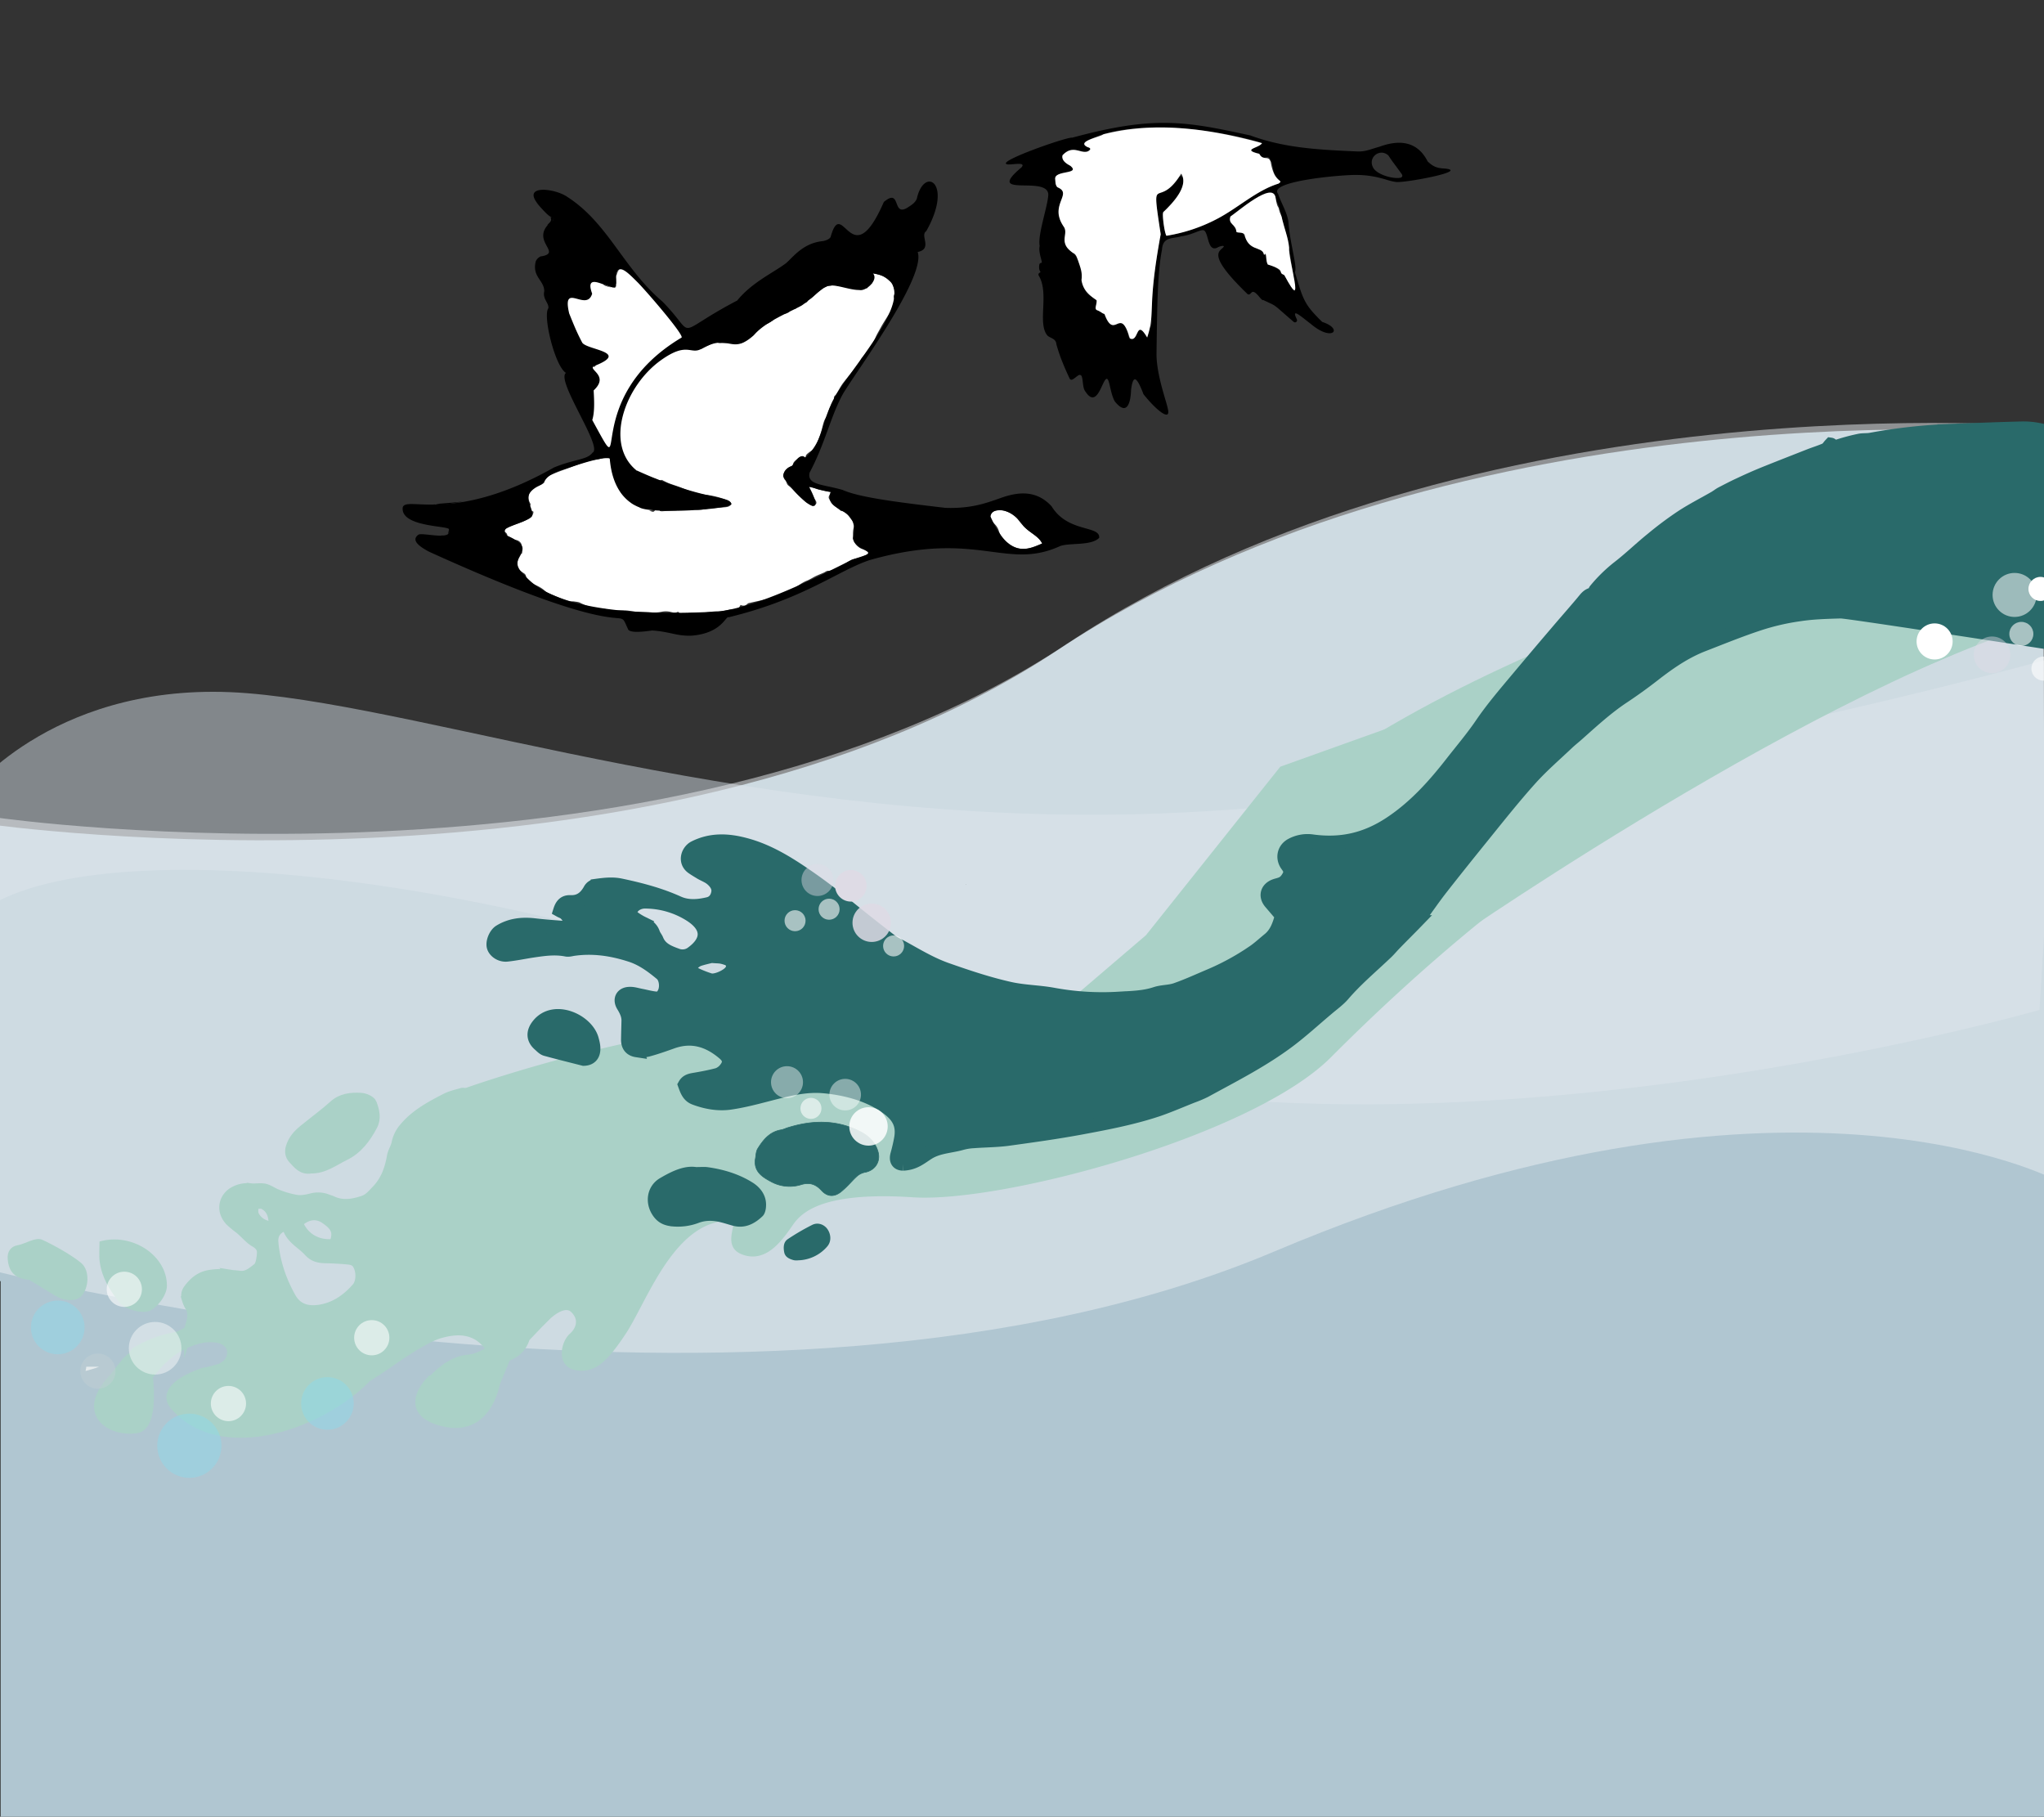 <svg xmlns="http://www.w3.org/2000/svg" width="1904" height="1692" viewBox="0 0 1904 1692"><rect x="0" y="0" width="1904" height="1692" fill="#333333" stroke="none"/><title>goose-top</title><g id="underwater_3" data-name="underwater 3"><path d="M1299.6,133.9l6.4,1C1306.1,136.9,1297,138.2,1299.6,133.9Z"/><path d="M1312.1,137l-1.8-1.3,2.2-1.1C1312.1,135.1,1313.6,136.4,1312.1,137Z"/><path d="M1304.4,139.7c-.6-.1-.6,1.2-1.5,0S1303.4,138.5,1304.4,139.7Z"/><path d="M1314.3,140.2l-.8.2S1313.6,139.1,1314.3,140.2Z"/><path d="M1324.3,147.5h0Zm-28.5.8a22.5,22.5,0,0,0,1.2,2.1Z"/><path d="M1343.2,156.8c-6.3-.7-9.1-2.5-13.5-6.6h.1c-5-9.7-16.3-24.1-44.9-13.5h-.1c-9.6,2.7-13.2,4.8-21.6,4.3-37.4-1.6-67.8-3.5-98.9-15h-.3c-60.7-13.3-89.6-18.2-165.1,2.2h-.5c-6.3-.1-67.1,21.2-61,24.5,1.7,1.9,19.3-3,14.2,3.1l-.2.2c-34.8,29.1,24.3,6.9,25.1,25.1v.3c-.6,11.2-9.8,36.4-8.1,47.3a1.6,1.6,0,0,1,0,.7c-1.3,6.2,3.3,15.6,1.7,15.4a2,2,0,0,0-2,1.8c-1,7.1,2.7,6,.2,7.5a1.8,1.8,0,0,0-.9,2.1h0c0,.2.1.3.2.5,10,16.5-1.5,44.2,8,55.7l.3.3c3,2.5,7.5,2.6,8.1,7.6v.2c3.1,11.4,7.6,21.9,12.4,32.1a1.8,1.8,0,0,0,2.4.9c2.1-.8,4.4-3.4,6.3-4.2a2,2,0,0,1,2.5,1.1c1.5,4.3.8,11.1,3.5,14.3,11.9,18.3,16.4-16.3,20.7-11.4,2,2.5,2.7,13.3,6.5,20.3.1.1.2.2.2.3,11.2,13.9,14.7,1.5,15.1-10.7v-.2c1.6-11.6,4.1-15.5,11.4,3.7a.8.8,0,0,0,.2.5c11.8,14.8,25.6,26,22.7,13.7-1.6-8.1-10.7-31.9-10.6-51.5.6-44.2.9-75.7,5.1-96.8v-.2c.9-12.4,10.1-9.8,18.2-12.4h.2c10.6-1.5,17.3-6.5,20.5-5.5l.4.2c4.3,2.8,3.1,20.8,12.7,15.7,0-.1,0-.1.1-.1,3.1-1.5,6.3-1.7,5.3-.4-2.6,4.2-17.6,5.5,22.1,43.8a1.8,1.8,0,0,0,2.2.3c.7-.4,1.3-1.3,2.2-1.9a1.9,1.9,0,0,1,1.8-.1c3.2,1.3,6.5,7.3,8.2,7.5h.6c13.8,6.6,7.1,2.2,28.2,20.3a1.9,1.9,0,0,0,3-2.1,1.4,1.4,0,0,1-.2-.7.1.1,0,0,1-.1-.1c-5.4-11,4.9-1.5,13.4,4.9,19.9,16.9,30.3,4.7,11-1.8a2,2,0,0,1-.8-.4c-15.9-15.8-17.2-19-25-45.5a2.4,2.4,0,0,1,0-1.2c1.9-5.4-4.9-26.9-6.2-45.9v-.2c-1.2-9-6.8-17.7-9.5-25.8l-.3-.6c-8-10.5,45.6-16.3,66.4-17.3,24.6-1.3,34.7,5.5,43.8,6.4S1373.2,158.4,1343.2,156.8Zm-149.6,44.4a25.1,25.1,0,0,0,1.6,5.7c.1.2.1.3.2.4,1.6,8.6,5.1,15.6,5.6,24.6v.2c11.4,76,4,17.6-20.2,14.1,1.5,2.2-.5-.9-1.5-7.5-.2-.8-.8-1.6-1.6-1.6s-.4-.2-.5-.6l-.3-.7c-6.2-8.4-10.4.1-18.8-17.9a2.5,2.5,0,0,0-1.2-1.1c-2.2-.6-4.8.6-5.2-1.5-.1-.1-.1-.2-.2-.4-7-14.9-11-8.9,6.3-22.1,32.6-22.9,28-11.6,31.7-4.5A44.2,44.2,0,0,1,1193.6,201.2Zm-12-26.8h-.2c-30.2,15.5-46,36.5-94.3,45.1-2,.6-3.1-12.9-4-19.6a1.9,1.9,0,0,1,.3-1.3c7-9.3,21.5-20.7,18.4-33.2a1.9,1.9,0,0,0-3.4-.5c-18.1,28.5-27-5.9-17.3,51.8v.6c-4.4,26.7-8.5,52-8.7,79.4h0c.7,11.1-1.1,4.3-3,12.8a1.9,1.9,0,0,1-3.4.7c-6.9-9.6-5.1,4.5-11.6,5.4a1.4,1.4,0,0,1-.9-.1,4.2,4.2,0,0,1-2.5-2.7c-.1-.1-.1-.3-.1-.6-3.1-23.8-13.5.3-20.5-15.8l-.2-.5c-.7-5.6-6.9-4.7-8.9-8.2a2.2,2.2,0,0,1-.2-1.4c3.8-16.4-13.9-1.3-13.5-34.6.1-.1,0-.3,0-.5-7.2-25.6-18.1-12.3-15.1-34.5v-.3c0-5.5-4.5-8.2-5.5-13.1,0-.2,0-.3-.1-.4-4.8-11.3,9.9-24.1-.5-27.7l-.5-.3a7,7,0,0,1-2.7-5.1v-.3c-4.5-13,29.5-6.2,10.5-17.3a.2.2,0,0,1-.2-.2c-2.1-1.7-4.8-4.6-3.9-7.2l.5-.7c9.3-9.3,13.2-.9,23.8-3.7a1.2,1.2,0,0,0,.8-.4c2.5-2.4-1.6-2.8-3.7-4.4a2,2,0,0,1,.1-3.1c31.9-21.4,112.6-14.8,161.2-.4a1.9,1.9,0,0,1,.3,3.5c-4.8,2.3-12.7,4.2-1.1,7.1h.3c1.6.1,2.1,1.3,2.6,2.5a1.6,1.6,0,0,0,.7.7c4,2.7,6.5-2.4,8.3,3.3a1.6,1.6,0,0,0,.7,1.1c.8.5,1.9,8.8,3.1,12.3a1.5,1.5,0,0,0,.3.7C1194.5,171.8,1196,168.5,1181.6,174.4Zm98.7-16.5c-7.9-10,4.5-20.8,13-13.1l.3.4c2.8,4.6,10.1,13.8,12.4,17.4a1.9,1.9,0,0,1-1.1,2.8c-4.7,1.5-18.4-1.2-24.4-7.3A.2.2,0,0,0,1280.3,157.9Zm43.9-10.4h0Z"/><path d="M1183.7,150.9c3.3,20.5,12.8,16,7.3,20.1-20.9,6.5-37.8,22.8-57.5,33a154,154,0,0,1-47,15.6c-2-3.7-4.1-19.9-2.9-22.1,10.2-9.4,23.8-25,16.7-35.8-22.3,36-28.3-4.8-19.1,56.6-13,70.2-4.5,71.7-12.6,96.1-10.8-18.7-7.6,5.4-16.2.7-9.2-31.5-13.9,3.2-23.6-22.7-2.4-.5-3.4-2.3-6.7-3.4s-.1-5.7-.6-9.4c-6.5-4.2-12.9-9.6-14.1-18.9,1-6.8-1-11.5-3.2-18.1-.9-2.1-1.5-5.7-4.5-6.9-14.2-9.6-4.4-17.2-8.5-24.1-14.9-21.2,9-31-6.4-37.3-1.6-2.2-1.6-3.7-1.8-7.1-2-9.1,24.2-4.3,14-12.8-3.6-1.9-8.5-5-7.2-9.8,10.9-11.7,19.4,1.8,25.6-5.2.5-1.1-.2-1.8-2.2-2.3-11.5-5.4,11.4-9.4,14.6-12,48.8-12.5,99.6-5,147.8,8.2-2.5,4.7-19.7,5.8-2.6,10C1176.9,150.3,1181.5,144.1,1183.7,150.9Z" fill="#fff"/><path d="M1194.2,203.4c-.4-2.8-2.1-4.8-2.7-7.9-.9-4.7-1.5-.6-3.2-11-2.1-17.1-36.9,14.1-42.1,17.1-2.6,7.6,5.4,7.1,5.5,14.4,1.7,1.1,6.2,0,7.6,2.5,3.3,15.4,16,11.2,17.8,17.6.2,1.3.5,1.6,1.8.1,1,3.1.2,6.6,2,10.1h-.1c18.7,5.9,8.2,7.2,15.5,9.8,20.8,39.5,3.4-14.8,4.5-25.6C1199.9,221.1,1196.3,212.7,1194.2,203.4Z" fill="#fff"/><path d="M1297.7,151.4l-.7-1A8.6,8.6,0,0,0,1297.7,151.4Z"/><path d="M1324.3,147.6h0Z"/><path d="M598.2,465.9s-62.6-71-69.9-128.6-7.3-98.5-7.3-98.5l31.4-8.3,26.5,10.4L653,325Z" fill="#fff"/><path d="M392.7,469.9h0Zm10.9-.4h2.1A5,5,0,0,0,403.6,469.5Zm6.5,29.5,3.2-.3A9.7,9.7,0,0,0,410.1,499Zm8.1-6c-.3,1.3-.3,3-1,4.3A2.8,2.8,0,0,0,418.2,493Z"/><path d="M407.6,489.1h0Z"/><path d="M431.7,467.1l-10.4,1.7c-9.3,2.1-13,.9-15.6.6C416.2,468.7,427.2,467.6,431.7,467.1Z"/><path d="M760.6,246.7ZM543,208.8h0a.1.1,0,0,0-.1.1ZM513.8,268h0ZM407.5,489.1h0Z"/><path d="M593.2,438.2a61.1,61.1,0,0,0-5.8-5.6,6,6,0,0,1-2.7-3.7,9.1,9.1,0,0,0-1.1-2.2L578.1,416c-.5-1.1-1.2-2.2-1.7-3.2s1.7-3.4,1.3-4.8c-1-3.3.5-6.1.9-9.2s1.1-4.2,1.1-6.3c0-6.3,2.7-11.8,5.2-17.3s4.5-9.5,7.1-14.1a72.2,72.2,0,0,1,10.6-14.7,92.1,92.1,0,0,1,7.8-7.5c1.9-1.7,4.3-2.8,6.5-4.1,4.7-2.6,9.5-5.1,14.1-7.8a10.6,10.6,0,0,1,9.3-1.2,17.9,17.9,0,0,0,14.1-1.3c3.8-2,7.7-3.8,11.6-5.6a2.5,2.5,0,0,1,2.2-.1c1.6,1.2,3.3.7,5,.7,4,.1,7.9.1,10.5-3.8.2-.2.7-.3,1-.5l5.9,1.7-2,1.3-2.1,1.4a8,8,0,0,0,7.8-2.5c-1.9-2.5-2.1-3.7-.7-4.8s3,.7,4.3,1.9c1.7-1.1,3.5-2.1,5.4-3.4-4.2-2.4-4.3-3.2-1.3-6.8,2.4,1.8,5.3,1.1,7.5.1,4-1.7,7.6-4.2,11.5-6.6l-1.8-2.2c3.6-1.1,6.4-3.4,10.4-2.9,1.8.2,3.8-.7,5.7-1.9l-2.5-1.1v-.7l8.2-1c.7-1,2.1-2.3,3.1-3.9a2.8,2.8,0,0,1,2.9-1.6c2.4.2,4.7.2,5.7-2.6,4.1-1.8,6.8-5.5,10.3-8.2,1.4-1,2.7-2.3,4.1-3.2a11.3,11.3,0,0,1,4.3-1.8c3-.3,3.1-.1,5.3-2,3.3,2.6,7,2.4,10.8.6a6.4,6.4,0,0,1,2.4-.1c.4,0,.8.5,1.1.3,6.1-2.2,10.8,1.8,16.1,3.2.2.1.3,0,.7,0s.6-2.2,1.3-2.9a10,10,0,0,1,3.1-1.5c0-3.1,3.4-5.8.8-9.4a51.5,51.5,0,0,1,8.1,1.8,29.8,29.8,0,0,1,5.3,3.4l4,3.4c.3.4,1,.7,1.1,1.1.8,3.4,2.9,6.7,1.3,10.4a4,4,0,0,0-.2,2.4c1.3,3.1-.1,5.7-1.2,8.5-2.7,6.9-7.4,12.8-10.9,19.3-1.6,3-3.5,6-4.9,9.3a63.6,63.6,0,0,1-7.4,13.2c-2.5,3.3-6.5,5.7-7.2,10.3-5,6.1-10.3,12.1-15.1,18.3-2.5,3.1-4.3,6.8-6.4,10.2-.5.7-.9,1.7-1.6,2.1s-1.8,2.5-.5,3.8c-2.3,3.6-4.7,6.6-5.5,10.8s-3,6-4.2,9.2-1.9,7.2-3,10.7-2.6,7.1-3.8,10.7a31.5,31.5,0,0,0-.9,3.6c-2.5,1.7-5.2,3.2-7.6,5.2s-1.4,2.4-2.3,3.9c-2.7-2.8-4.6-.9-6.8.9s-4.9,3.1-4.6,6.5c-3.7,1.4-7,2.9-8.4,6.7a6.1,6.1,0,0,0,1.2,7c1.3,1.4,1.2,3.8,3.1,5.1s5.6,4.6,8.4,7c1.2,1.2,2.2,2.6,3.3,3.9a47.8,47.8,0,0,0,4.5,4.5,43.5,43.5,0,0,0,6,3.5,10,10,0,0,0,2.1-.8c1.9-1.2,2-2.6.8-4.5a49.3,49.3,0,0,0-3.6-5.3c-1.8-2-2.2-4.3-2.4-7.3,3.7.1,6.6,2.2,9.9,2.8l10.2,2a6.8,6.8,0,0,1-.7,2c-1.6,2.7-1.5,3.4,0,5.8,2.5,4,6.3,6.6,9.8,9.5a1.3,1.3,0,0,0,.7.4c5.3.4,7,5.2,9.9,8.5a38.2,38.2,0,0,1,2.8,4.2c-2,3.9-1.9,8.2-1.6,12.5s4.8,9.3,8.6,10.2a10.9,10.9,0,0,1,4.6,2.2c1.6,1.2,1.2,2.6-.7,3.3l-10.7,3.5a22.1,22.1,0,0,0-7.6,3.6c-4.1,3.3-9.1,5.2-14,7.1a8.1,8.1,0,0,1-3.1.6c-1.5-.1-2.4.6-3.6,1.3s-5.2,2.2-7.8,3.4-5.6,3.2-8.5,4.4c-5.8,2.2-10.4,6.5-15.7,9.4-3,1.6-6.3,2.4-9.5,3.5l-5.2,1.9a76.6,76.6,0,0,1-7.7,2.5c-5.1,1.3-10.3,2.3-15.4,3.5a4,4,0,0,0-2.2.9c-1.9,1.9-3.9,2.1-6.4,1-1.4,3.6-4.3,4.2-7.6,4.1a25.7,25.7,0,0,0-4,.6c-3.2.7-6.4,1.5-9.8,1.3s-9.9,1-14.9,1.4c-2.6.2-5.3-.1-8,0a30.5,30.5,0,0,0-6,.6c-2.8.5-5.6,1-7.9-1.7-2,1.2-3.9.9-6.1.4a19.5,19.5,0,0,0-9.3-.3,33.8,33.8,0,0,1-10,.5c-6.2-.4-12.4-.1-18.5-1.2s-9.4-.5-14.1-.6c-1.3-.1-2.6.3-3.7,0-6.9-2.2-14.4-1-21.4-3.8a56.3,56.3,0,0,1-7.7-3.1c-1.6-1-3.8-1.1-5.8-1.4s-3.8.2-5.6-.4c-4.4-1.4-8.7-3.2-13-5-2.1-.8-4.2-1.8-6.3-2.7a6.9,6.9,0,0,1-2-1.3c-4.3-4.4-10.1-6.1-15.3-8.8a18.7,18.7,0,0,0-2.8-.8,19.2,19.2,0,0,1,0-2.4c.3-2.2-.2-3.9-2.3-5.1a36.8,36.8,0,0,1-4.4-3.4,5.5,5.5,0,0,1-1.2-2.4,12.1,12.1,0,0,1,1.2-7.9l2.1-3.9h-.1c.4-.4,1.1-.7,1.1-1.1-.1-2.8.1-5.9-.8-8.5a6.5,6.5,0,0,0-5.1-3.6,16.9,16.9,0,0,1-5-1.4c-1.2-.6-2.8-1.7-2.9-2.5,0-2.4-1.7-3.2-3.3-4.3,1.3-2.5,3.5-3.5,5.7-4.4s7.3-2.5,10.9-4a40,40,0,0,0,7.1-3.7c2.1-1.3,3.9-3,3.9-6.1-2.8-1.1-4.5-2.9-2.7-6.3.2-.6-.5-1.8-.9-2.6a10.3,10.3,0,0,1,6.3-14.2,43.5,43.5,0,0,0,5.8-2.7c.7-.4,1.7-1.3,1.8-2,.6-4.7,4.5-5.8,7.8-7.2,4.9-2.1,9.8-3.8,14.7-5.6,8.6-3.1,17-6.9,26.3-8,3-.3,6-1.5,9-2.1a7.8,7.8,0,0,1,2.6.1c1.4,4.5,2.7,8.9,4.1,13.3,3.1.4,6.3-2.7,9.4.9-.9.1-1.8.5-2.2.2s-3.6.2-5.3.4-1.1,1.5-1.1,2.3a11.2,11.2,0,0,0,1.1,3.4c1,2.8,2.5,5.4,3.2,8.2,1.1,5.1,4.6,7.9,8.9,10.5.6-1,1-1.8,1.4-2.6l14.2-1.9v-2.3c-5.2-.3-10.6.7-16.6-.7l4.9-4.9c1.4,2.8,3.5,3.4,6.2,3.1a11.1,11.1,0,0,1,.5-2.5,12.5,12.5,0,0,1,1.5-1.9c3.5,1.6.4,3.2-.2,5.4l11.4-3.1,2.1,2.7c.1,1.4-1.4,2.1-5.1,2,.8,1.9,2.7,2,4,1.8s2.5-1.3,3.8-2.1c-.2,3.7-.3,3.9-3,4.3l-7.7,1.5c1.4,2.3,3.5,1.3,5.4,2.4-.9.6-1.6,1.5-2.4,1.7-3,.4-6,1.8-9-.2-.8-.4-2.1,0-3.2,0l-3.2.2c-.1-2.3.7-3.2,2.6-2.9s3.1.7,4.7.8a14.8,14.8,0,0,0,3.2-.5c-2.2-2-3.1-1.9-8.6-2-2.7-.1-3.6,1.8-5.3,3,.5,2.5,2.5,3.2,4.4,3.8s4.3.8,6.3,2.4,3.6,1.1,5.3.9,6,.4,8.4-1.9,3.1-1,5.4-.3l-2.9,1.5c.1,1,.3,2,.4,3.1l1.7.3,23-1.5,3.6-.6c.7-.1,1.7-.5,2.3-.2,4.5,1.8,8.9.7,13.5,0s10.4-1,15.7-1.4c2.6-.2,5.1-.3,6.9-3-.9-2.9-3.7-3.7-6.1-4.5a80.7,80.7,0,0,0-17.6-4.2c-8.5-.8-16.4-4-24.2-7.1-3.4-1.3-6.9-2.3-10.3-3.6-1.7-.7-3.4-1.6-5.1-2.4s-1-.9-1.4-.7c-2.7.9-4.8-1-7.2-1.5a17.4,17.4,0,0,1-6.3-2.5c-3.1-2.3-6.6-3.6-10-5.1Zm11.5,37.3c4,1.6,4,1.6,5.7-.5Z" fill="#fff"/><path d="M970.8,506.2c-6.2,2.3-11.2,4.9-17.2,5.1s-11.7-2.8-16.3-6.9c-2.9-2.7-5.6-5.7-6.8-9.7s-3.2-5.9-5.6-8.3a13.7,13.7,0,0,1-1.3-2,5.4,5.4,0,0,1,3-8.5,18.1,18.1,0,0,1,11.5.6,20.2,20.2,0,0,1,10.1,7.2,51.9,51.9,0,0,0,12.1,12.2c3,2.2,6.2,4.3,8.6,7.2A15.5,15.5,0,0,1,970.8,506.2Z" fill="#fff"/><path d="M1015.9,496.9h1.7v.6l-1.7.4Z" fill="#fff"/><path d="M713.6,302a29.4,29.4,0,0,0,7.1-4.2A40.1,40.1,0,0,0,713.6,302Zm21.5-11.6-1.4.9,1.6-.8C735.2,290.5,735.1,290.5,735.1,290.4Z"/><path d="M574,257.3a17.8,17.8,0,0,0-.3,7.7,1.3,1.3,0,0,1,.1.6C574.3,263.6,573.7,260.4,574,257.3Zm-11.9,7.5a2.4,2.4,0,0,0,1,1,27.4,27.4,0,0,0,6.3,1.9A52.6,52.6,0,0,1,562.1,264.8Zm-49.4-62.3.2.2c2.2,4-4.1,6.5-2.7,7l.3-.2C520.5,201.8,513.4,202.4,512.7,202.5Zm-13.3-14.3a68.5,68.5,0,0,0,7.3,7.8Z"/><path d="M552.4,341.5c.9.3,1.7.2,2.5-1.1A5.9,5.9,0,0,0,552.4,341.5Zm0,0c.9.3,1.7.2,2.5-1.1A5.9,5.9,0,0,0,552.4,341.5Z"/><path d="M979.6,471.6c-14.4-15.8-31.5-12.6-42.6-9.4-13.4,4.2-28.3,11.8-56.3,10.8-50.1-5.8-81.3-10.2-95.8-16.7-18.7-5.4-33.2-4.5-30.8-16,14.3-27,19.1-50.5,30-71.4,7.3-14.7,79.2-109.9,70.7-134.2,14.3-2.9,1.8-15.5,8-19.4,25.6-45.3-2-61-8.8-30.2-1,2.5-3,4.7-7.2,7.3-16.7,11.8-6.5-18.5-23.5-4.3-30.6,70.3-38.5-7.1-49.6,32.7-1.3,2-3.6,2.9-6.8,3.7-18.9,1.7-28.2,15.1-34.7,20.6-11.7,8.9-31.6,17.7-45.5,34.8-62.1,32.5-36,35.2-69.6,1-36.8-31.3-50.6-73.2-88.9-97.7-11.2-7.7-41.9-11.6-27.3,6.6s15.9,10.9,14.3,15.3c-24.3,18.3,9.7,30-10.7,33.6-1.2-.2-4.6,2.1-5.5,5-3.4,14.1,7.8,17.3,8,27.4-1.8,7.4,4.5,11,3.8,16-5.4,6.8,6.2,54.2,16.4,60.2-9.7,7,35,69.6,24.7,74.3-4.9,6.8-16.5,5.8-35.9,13.8-94.7,53.6-138.4,25.5-140.9,37.4-1.8,18.3,43.2,16.7,43.1,20.2,3.9,11-23.7,2.8-28.3,4.9-8,5.5,2.2,11.9,9.7,15.9,202.2,91.9,172.9,45.1,185.7,72.8,2.1,2,7.4,2.7,22.2.6,16.2,1,23.4,5.5,37,4.8,27.9-2.3,31.4-18.5,34.2-17.1,70-16.9,102.5-43.8,131.5-53.3,100.5-28.5,126.6,10.1,177.3-13,8.7-3.3,28.9,0,36.4-7.7C1024.9,489.1,994.7,496.3,979.6,471.6ZM407.5,489.2s-.1-.1.1-.1ZM760.7,246.6h0ZM543,208.7h-.1A.1.1,0,0,1,543,208.7Zm8.7,182.5c2.5-8,1.7-19.5,1.3-27.6,14.8-13.8-5.1-19.2,0-22.5,34.7-13.4-5.8-15-10.6-21.9-4.5-8.5-7-14.3-12.2-27.3-7.1-30.3,16.2-.7,21.4-18.4-8.9-24.4,21.4,1.1,22.2-7.9-1.1-24.3,8.7-14.1,20.7-2.1,9.7,10.1,42.7,48.5,40.4,50.9C538,372.1,589.5,460.2,551.7,391.2Zm242.1,130c-48.4,24.6-93.2,44.8-125.3,48.4-57.9,3.1-148.8,2.6-179.7-33.7-21.1-18.8,16.8-22.2-16.3-37-2.4-2.3-3-4.4-1.3-6.4,7.7-4.7,25.2-8.4,24.6-13,.4-9.9-12.6-18.3,8.2-28.1,2.7-2,3.3-3.7,4.9-5.6s4.9-4.7,14.2-8.1c1.9,0,36.2-13.2,44.9-10.7,2.2,28.3,15.4,40.8,27.5,45.5,10.1,6.5,84.2,2.2,85.8-3.1-1.7-8-26.5-3.1-88.1-31.2H593c-30.4-24.6-10.9-78.9,22.8-102.8,24.1-17.2,27.2-5.2,37-10.2,26.8-15.7,27.8,6.3,49.3-12.9,11.2-13,32.2-20.9,44.6-27.7,8-5.3,17.8-15.7,22.6-17.3,5.9-4.4,20.5,2.9,31.2,2.8,6.4,1.5,18.4-10,12.5-15.5,59.3,9.4-30.3,95.7-39.6,124-8.3,17.5-7.3,33-23.3,47.6-6-4.3-9.6,4.9-12.7,7.9-5.5,1.7-8.1,7-7.7,9.6,7.9,15.6,43.9,47.6,24,9.7,7.1,1.6,13.6,4.1,20.1,4.8-7,20.8,28.3,11.6,20.7,43C796.5,515.3,825.9,512.1,793.8,521.2ZM592.7,438.4l.3-.2c0,.1-.1.2-.1.3ZM922.6,481c1.3-9,18.8-9,30.6,8.7,5.6,6.4,14.1,9.3,17.6,16.5C947.2,517.9,935.2,508.7,922.6,481Z"/><path d="M760.7,246.6h0Z"/><path d="M512.7,202.5h0l-6-6.5A74.5,74.5,0,0,1,512.7,202.5Z"/><path d="M543,208.8h-.1a.1.1,0,0,1,.1-.1Z"/><path d="M569.4,267.7c2.9.4,4-.5,4.4-2.1C574.1,268.2,572.1,268.4,569.4,267.7Z"/><path d="M576.8,250.9a19.8,19.8,0,0,0-2.8,6.4A9.8,9.8,0,0,1,576.8,250.9Z"/></g><g id="Layer_15" data-name="Layer 15"><path d="M1910.6,835.7v858H.6V1193.3l-19.6-4.7,8-421s619,88,996-162,917-202,917-202l3.1,432.1Z" fill="#b0c6d1"/><path d="M-27,736.6s81.8-105,257.1-91,478.6,126,851.2,112,838.7-147,838.7-147l-20.2,330s-635.5,183-1047.7,21S60.6,772.6-27,856.6Z" fill="#d3dce5" opacity="0.5"/><path d="M1911,397.6s-540-48-917,202S-2,761.6-2,761.6l-8,421s719,185,1197-17,729-66,729-66Z" fill="#edf1f4" opacity="0.5"/><path d="M192.4,1277.3l-5.6,1.5a9.6,9.6,0,0,1,4.7-1.4Z" fill="#aad1c7" stroke="#aad1c7" stroke-miterlimit="10" stroke-width="7.63"/><path d="M204.8,1274a33.1,33.1,0,0,1-12.4,3.3Z" fill="#aad1c7" stroke="#aad1c7" stroke-miterlimit="10" stroke-width="7.63"/><path d="M1864.5,484.9l-528,181.7-141.6,50.7L1070.2,873.7,954,973,746.9,983.5l-85.5-12.2c-4.9-5.7-15.2-7.9-32.9-4.9-98.4,17.1-188.9,48.9-192.3,50.1s-4.5,0-6.2.6c-5.2,1.5-10.6,2.7-15.4,5.2-14.4,7.4-28.7,15.1-39.3,28.1a31.4,31.4,0,0,0-6.7,14c-.8,4-3.6,8.1-4.3,12.2-2.2,12.3-5.9,22.7-14.6,31.6-3.4,3.5-6.5,7.4-11.3,9.1-9.4,3.2-19,5-28.6.5-1.5-.7-3-1.1-4.6-1.7a24.1,24.1,0,0,0-15-.9c-5.1,1.3-10.3,2.3-15.4,1.2a87.6,87.6,0,0,1-17.6-5.4c-3.8-1.7-7.6-4.5-11.7-5s-8,.4-11.9-.1a26.9,26.9,0,0,0-15.3,2.8c-11.3,5.7-14,19.7-4.2,29.4a83.7,83.7,0,0,0,7.9,6.6c4.9,3.7,9.7,9.9,15,12.9,7.1,4.1,6.6,8.1,5.6,14.5-.4,2.9-1.3,6.7-3.4,8.3-4.7,3.6-9.4,8-16.3,6.9-2.5-.4-5.1-.4-7.6-.8a63.7,63.7,0,0,0-19.5,0c-9.4,1.3-15.8,6.6-21.1,13.9-2.4,3.3-2.6,7-1.2,10.8a27,27,0,0,0,2.4,5.5c4.6,7.2,1.5,14.3-.5,21.3a3.2,3.2,0,0,1-1.8,2c-3.4,1.7-6.7,4-10.3,4.6-12.5,2-23.9,6.6-34.9,12.6-1.5.8-3.3,2.1-3.8,3.5s-2.1,2.7-3.5,3.8a27.8,27.8,0,0,0-4.3,4.1c-3.6,4.5-7.1,9-10.6,13.6h0c-34.5,35.8-.6,52.7,21.3,48.7,17.2-3.1,11-49,11-49h-.1c.9-1.6,2.4-2.9,3.5-4.4,9-11.4,19.4-20.7,33-26.4,9.5-3.9,18.7-6.2,29-4,5.6,1.2,10.9,5.7,11.4,10.7s-1.1,10-5.7,13.3a34,34,0,0,1-4.8,2.9,33.1,33.1,0,0,1-12.4,3.3l-5.6,1.5h-.3s-39.7,13.2-24,31c45.9,51.9,140.6,15.2,180.7-27.7h.8c5.4-3.5,10.8-6.9,16.1-10.6,12.5-8.6,24.9-17.2,38.4-24.2a65.6,65.6,0,0,1,25.3-7.3c12.6-.9,23.1,3.4,30.9,13.7l2.5,3.3c-6.6,4.1-13.3,7.7-20.6,8.4-9.3.8-17.7,5.1-25.7,11.7a58.7,58.7,0,0,0-8.1,7.7h-1.3s-31,30,12,40c38.1,8.9,47.2-29.3,48.7-38.2h.4c2.4-5.7,4.8-11.4,7.1-17.2a19.1,19.1,0,0,0,1.7-5.1,27.4,27.4,0,0,0,7.9-3.8,25.2,25.2,0,0,0,10.3-13.9l-5.4-1.2c-1.9-.5-4-.8-5.6-1.8l-.2-.2,11.1,3,20.2-21.2v.4s15.7-15.7,25.2-6.2,5,19.9-1.6,25.7-11.2,24.8,3.7,27.3,24.9-5.4,42.7-32.3,40.5-92.3,84.4-104.8,7.5,20.3,27.4,29,33.9-11.1,43.9-25.6,32.6-32.8,115.3-27.4,314.5-57.1,386.6-129.5c350-351,599.6-345.6,662-429Zm-1562.1,651c10.1,6.8,12,12,8.3,21.8-14.7,1.6-27-5.5-32.2-18.7C286.4,1131.8,294.8,1130.7,302.4,1135.9Zm-48.4,5.8c-7.9-1-13.3-4-16.5-10.1-1.2-2.4-.5-6.1-.6-9.1,2.7-.1,5.9-1.2,8.2-.1C251.6,1125.8,254.4,1131.9,254,1141.7Zm77.7,56.9c-9.3,10.7-20.7,18.6-35.1,20.5-10.2,1.3-19.2-1-24.9-11.2-8.9-15.9-14.6-32.8-16.2-50.9-.6-6.7,2.4-12.2,11-14.8,3,12,13.5,16.4,20.4,24,4.4,5,9.8,6.4,16,6.5s14.3.5,21.3,1.2c2.5.2,5.5,1,7,2.7C335.8,1181.8,336.2,1193.4,331.7,1198.6Z" fill="#aad1c7" stroke="#aad1c7" stroke-miterlimit="10" stroke-width="7.63"/><path d="M27,1191.9l24.5,14.9c7.7,4.8,18.6,5.7,23.9.7,7.3-7.1,8.8-24.2,0-31.4s-24.3-16-36-21.4c-6.3-2.9-15.6,3.8-23.1,5.1-5.8,1-9.8,5.4-9.1,13.1C8.2,1184.3,13.7,1190.9,27,1191.9Z" fill="#aad1c7"/><path d="M92.7,1156.3c0,7.2-.6,13.2.2,18.9,1.9,14.5,9.3,26.5,18.1,37.7,5.3,6.7,20.7,10.6,27.7,8.2s16.8-14.3,16.8-23.7C155.5,1169,122.7,1147.7,92.7,1156.3Z" fill="#aad1c7"/><path d="M289.5,1087.4c11.8.3,20.9-6.9,30.9-11.8,12.2-5.9,19.7-16.1,25.8-27.6,3.6-6.6,1.6-13.6-.6-19.8-1-2.6-6.4-4.8-9.8-4.9-8.8-.4-17.3.3-24.6,7s-18.7,15.1-28,22.7c-5.2,4.2-9.5,9.1-11.5,15.7-1.1,3.8-.7,7.3,2,10.1C277.9,1083.2,281.7,1088.9,289.5,1087.4Z" fill="#aad1c7" stroke="#aad1c7" stroke-miterlimit="10" stroke-width="11.03"/><path d="M79.7,1276.9c4.5-1.4,8.8-2.3,12.6-4H80.4C80.2,1274,80.1,1275.3,79.7,1276.9Z" fill="#fff"/><circle cx="305" cy="1307.1" r="24.5" fill="#8adaed" opacity="0.44"/><circle cx="346.3" cy="1245.9" r="16.4" fill="#fff" opacity="0.59"/><circle cx="144.5" cy="1255.7" r="24.5" fill="#fff" opacity="0.44"/><circle cx="176.4" cy="1346.5" r="29.9" fill="#8adaed" opacity="0.44"/><circle cx="53.8" cy="1236.3" r="25" fill="#8adaed" opacity="0.44"/><circle cx="91.2" cy="1277" r="16.4" fill="#c1cfd3" opacity="0.44"/><circle cx="115.8" cy="1200.8" r="16.4" fill="#fff" opacity="0.59"/><circle cx="212.8" cy="1307.2" r="16.4" fill="#fff" opacity="0.59"/><path d="M1926.3,459s-393.1,73.4-653.9,235.2l81.1,176.7s377-261,587-305Z" fill="#aad1c7" stroke="#aad1c7" stroke-miterlimit="10" stroke-width="7.63"/><path d="M900.1,823.6l-.3.3v-.3Z"/><path d="M1925.8,407.2c-8-1.9-15.9-4.6-23.9-6.3a76.1,76.1,0,0,0-17.1-2c-21.8.5-43.5,1.4-65.3,2.2a518.5,518.5,0,0,0-76.7,8.3c-3.7.7-7.5.2-11.1,1a185.7,185.7,0,0,0-21,5.7c-3.2,1.1-4-1.9-5.4-2.1-1.8,1.9-2.9,4-4.6,4.8-5,2.2-10.3,3.8-15.4,5.8-14.2,5.6-28.4,11.1-42.5,16.8-7.6,3.1-15.2,6.5-22.6,10-5.7,2.6-11.1,5.5-16.6,8.3-2,1.1-3.8,2.5-5.7,3.7-10.4,6-21.1,11.4-31.2,18a324.3,324.3,0,0,0-27.6,20.6c-10.7,8.6-20.6,18.3-31.5,26.7a138.5,138.5,0,0,0-21.5,21.1c-.4.5.4,2.1.7,3.7-4.6-.6-7.4,1.2-10.1,4.4-8.2,10-16.9,19.7-25.3,29.6q-18.3,21.4-36.4,43c-12.2,14.6-24.6,28.9-35.3,44.7-8.1,11.8-17.3,22.7-26.1,33.9-17,21.9-35.2,42.4-58.5,57.8s-46.3,20.1-72.2,16.7a31.5,31.5,0,0,0-19.5,3.2c-7.5,3.8-9.3,12.4-4.3,19.1,3.7,4.9,3.4,7.8-.1,12.8s-7.4,4.9-11.5,6.4c-7.3,2.8-9,9.5-4,15.4l10.5,12.3c-2.3,8.5-4.9,16.3-11.6,21.9-5.1,4.1-9.8,8.6-15.2,12.2a231.2,231.2,0,0,1-40.6,22.1c-10.4,4.4-20.6,9.1-31.2,12.8-6,2.1-12.9,1.7-18.9,3.7-11.1,3.7-22.7,3.8-34,4.5a252.4,252.4,0,0,1-61.4-3.7c-13.6-2.5-27.7-2.5-41.1-5.6-19.9-4.5-39.3-11-58.6-17.8-14.1-5-26.9-12.7-39.9-19.9-4.1-2.3-8.6-4.2-12.3-7.1q-19.5-15-38.6-30.5c-12.5-10.1-25.1-19.8-38.3-28.9-18.1-12.5-36.5-24-57.9-29.7-15.9-4.3-31.9-5.2-47.4,2.6-6.2,3.1-9.7,13-2,18.5,2.4,1.7,5,3.2,7.6,4.8s6.9,3.2,9.8,5.5,7.4,6.9,6.6,12.7-4.1,9.8-9.1,11c-9.2,2.2-19,3.1-28-.9-17.2-7.8-35.2-12.5-53.6-16.4-7.9-1.7-15.8-.7-23.7.4a7.4,7.4,0,0,0-4.9,3.6c-4.1,7.4-9.5,11.9-18.5,11.5-5.1-.2-7.8,2.5-9.5,7.9,1.6.9,3.7,1.5,5,2.8s4.9,5,3.9,8.9-4.5,4.4-7.8,4.2c-8.4-.6-16.9-1.3-25.4-2.3-11.2-1.2-21.9-.1-31.8,6-4.1,2.6-7.1,10.1-5.7,14.4s6.9,7.9,12.5,7.2c7.4-.8,14.8-2.3,22.2-3.5,10.8-1.6,21.8-3.4,32.9-1.2,1.8.4,3.9-.1,5.9-.5,18.4-2.8,36.3-.2,53.9,5.5,11,3.5,20,10.2,28.7,17.4,4.3,3.5,5.4,12.1,3,17.4s-5.2,6-9.6,5.4-8.4-1.7-12.5-2.5-6.9-1.8-10.3-1.7c-7.1.1-9.7,5.4-6,11.3,2.6,4.3,4.8,8.7,4.7,13.8s-.3,11.5-.4,17.3,2.4,9.5,8.4,10.4a25.6,25.6,0,0,0,10.3-.6c7.5-2,14.8-4.6,22.1-7.2,18.4-6.7,34.3-1.8,48.6,10.4,5.6,4.7,6,9.4,1.4,15a16.2,16.2,0,0,1-7.1,5.1c-6.7,1.8-13.6,3.1-20.5,4.3-3.9.7-7.9,1-10.2,5.1,1.8,5,3.5,10,9,12.2,10.7,4.1,22.3,6.1,33.2,4.5,16.8-2.4,33.1-7.5,49.6-11.4,11.4-2.7,23-4.7,34.7-4.1a151.6,151.6,0,0,1,25.9,4c12.9,3.2,25.4,8.2,36.2,16.1s14.9,16.1,12.8,28.4c-.9,5.1-2.1,10.2-3.5,15.2s.2,8.6,5.5,8.6a28.6,28.6,0,0,0,11.4-2.8c4.3-2,8.1-5,12.1-7.5,9.5-5.8,20.5-5.9,30.8-8.8a50.5,50.5,0,0,1,11.1-1.8c10.4-.8,21-.8,31.4-2.1,23.2-3.2,46.5-6.4,69.6-10.7s48.3-9.1,71.6-17c10.6-3.7,20.9-8.2,31.3-12.3a112.9,112.9,0,0,0,11.8-5c26.7-14.6,54-28.4,78.4-46.8,12.3-9.3,23.7-19.8,35.5-29.7,4.9-4.2,10.4-8.1,14.6-12.9,12.4-14.5,27-26.6,40.7-39.7,2.8-2.7,5.3-5.8,8.1-8.6,6.3-6.5,12.8-12.9,19.1-19.4a23.7,23.7,0,0,0,2.9-3.4c6.7-9,13-18.3,19.9-27.2,13.2-16.9,26.7-33.7,40.2-50.4s28.5-35.6,43.7-52.5c10.7-11.9,22.9-22.4,34.5-33.4,3.3-3.1,6.8-5.8,10.1-8.8,13.5-12,26.8-24.2,41.9-34.2,9.5-6.3,18.8-13,27.8-20,14.6-11.4,29.5-21.8,46.8-28.5s34.9-13.9,52.7-19.7a217.7,217.7,0,0,1,37.2-8.5c12.5-1.9,25.3-2.2,38-2.6,5.5-.2,145.3,21.5,214.7,32.1M644.9,887.5a14.7,14.7,0,0,1-14.3,2.2c-7.7-2.8-15.5-5.7-18.9-14.4-.9-2-2.5-3.8-3.2-5.9-1.7-5-5.4-7.5-9.9-9.5a54.3,54.3,0,0,1-9.2-5.7,5.3,5.3,0,0,1-1.9-6.3c1.9-5,7.6-8.4,14.2-8.1a79.2,79.2,0,0,1,41.9,12.6C660.6,863.5,660,876.4,644.9,887.5Zm36.3,16.9c-3,4.7-14.7,10-19.9,8.4a99.6,99.6,0,0,1-14.5-5.8c-4.7-2.3-5.1-5.8-1.5-9.6a14.7,14.7,0,0,1,5.5-3.8c4.4-1.5,9-2.4,13.6-3.6,0,.2.1.4.1.6,2.5.2,5,.2,7.5.6a41,41,0,0,1,5,1.4C682.5,894.5,684.3,899.6,681.2,904.4Z" fill="#296a6a" stroke="#296a6a" stroke-miterlimit="10" stroke-width="12.8"/><path d="M699.5,1103.2c-12.2-7.6-26.2-11.8-40.5-13.8-2.8-.4-5.7-.1-10.7-.1-10.7-1.6-21.7,3.8-32.3,10s-13.2,19.6-6.6,30.4c4,6.5,9.2,9.5,17.5,10.2a52.5,52.5,0,0,0,23.4-3.3c7.4-2.7,14.7-2.3,22.1-.4,3.6.9,7.2,2.1,10.9,3.1,10.2,2.7,18.4-1.6,25.4-8.3,1.7-1.7,2.4-5,2.5-7.7C711.8,1114.1,706.2,1107.3,699.5,1103.2Z" fill="#296a6a" stroke="#296a6a" stroke-miterlimit="10" stroke-width="4.71"/><path d="M801.1,1053.8c-21.6-11-44-10.7-66.7-3.7-2.3.6-4.4,1.8-6.7,2.2-10.6,1.7-16.7,9.2-21.8,17.4-1.8,2.8-1.7,6.9-2.4,10.4-1.2,11.2,6.7,16.1,14.5,20.3a36,36,0,0,0,28,3c8-2.5,13.8-.6,19.3,5.4s12.1,6.3,18.7.7,9.4-9.6,14.4-14.1a15.9,15.9,0,0,1,7.5-3.6c9.1-1.7,14.5-9.8,12.1-18.8S809.2,1057.9,801.1,1053.8Z" fill="#296a6a" stroke="#296a6a" stroke-miterlimit="10" stroke-width="0.59"/><path d="M503.1,972.4c1.7,1.5,3.5,3.5,5.5,4.1,11.7,3.2,23.5,6.1,35.2,9.1,6.4-.2,9.2-4.2,8.2-11.7a40.3,40.3,0,0,0-1.1-5c-4.1-17.5-34.6-31.7-48.9-13.7C497.1,961.3,497.1,967.3,503.1,972.4Z" fill="#296a6a" stroke="#296a6a" stroke-miterlimit="10" stroke-width="14.13"/><path d="M733.8,1154.1a208.4,208.4,0,0,1,22.8-13.3c5.4-2.7,11.4-.3,14.4,4.3s3.7,11.1-.5,15.9a36.8,36.8,0,0,1-26.9,12.8,14.1,14.1,0,0,1-4.1-.1c-4.1-1.1-8.1-2.8-9-7.4S729.8,1156.8,733.8,1154.1Z" fill="#296a6a"/><circle cx="1802.1" cy="597.4" r="16.8" fill="#fff"/><circle cx="1876.6" cy="554.1" r="20.5" fill="#fff" opacity="0.54"/><circle cx="1855.6" cy="609.9" r="17.1" fill="#dedbe5" opacity="0.44"/><circle cx="1900.7" cy="548.5" r="11.2" fill="#fff"/><circle cx="1903.5" cy="622.7" r="11.2" fill="#fff" opacity="0.59"/><circle cx="1882.9" cy="590.4" r="11.2" fill="#fff" opacity="0.59"/><circle cx="792.6" cy="825" r="14.7" fill="#dedbe5"/><circle cx="812" cy="859.4" r="17.9" fill="#dedbe5" opacity="0.85"/><circle cx="761.5" cy="819.6" r="14.9" fill="#dedbe5" opacity="0.44"/><circle cx="740.6" cy="857.5" r="9.8" fill="#fff" opacity="0.59"/><circle cx="772.3" cy="846.8" r="9.8" fill="#fff" opacity="0.59"/><circle cx="832.4" cy="881" r="9.8" fill="#fff" opacity="0.59"/><circle cx="787.3" cy="1019.5" r="14.7" fill="#fff" opacity="0.44"/><circle cx="809" cy="1049.1" r="17.9" fill="#fff" opacity="0.85"/><circle cx="733.1" cy="1007.9" r="14.9" fill="#fff" opacity="0.44"/><circle cx="755.4" cy="1032.3" r="9.8" fill="#fff" opacity="0.59"/></g></svg>